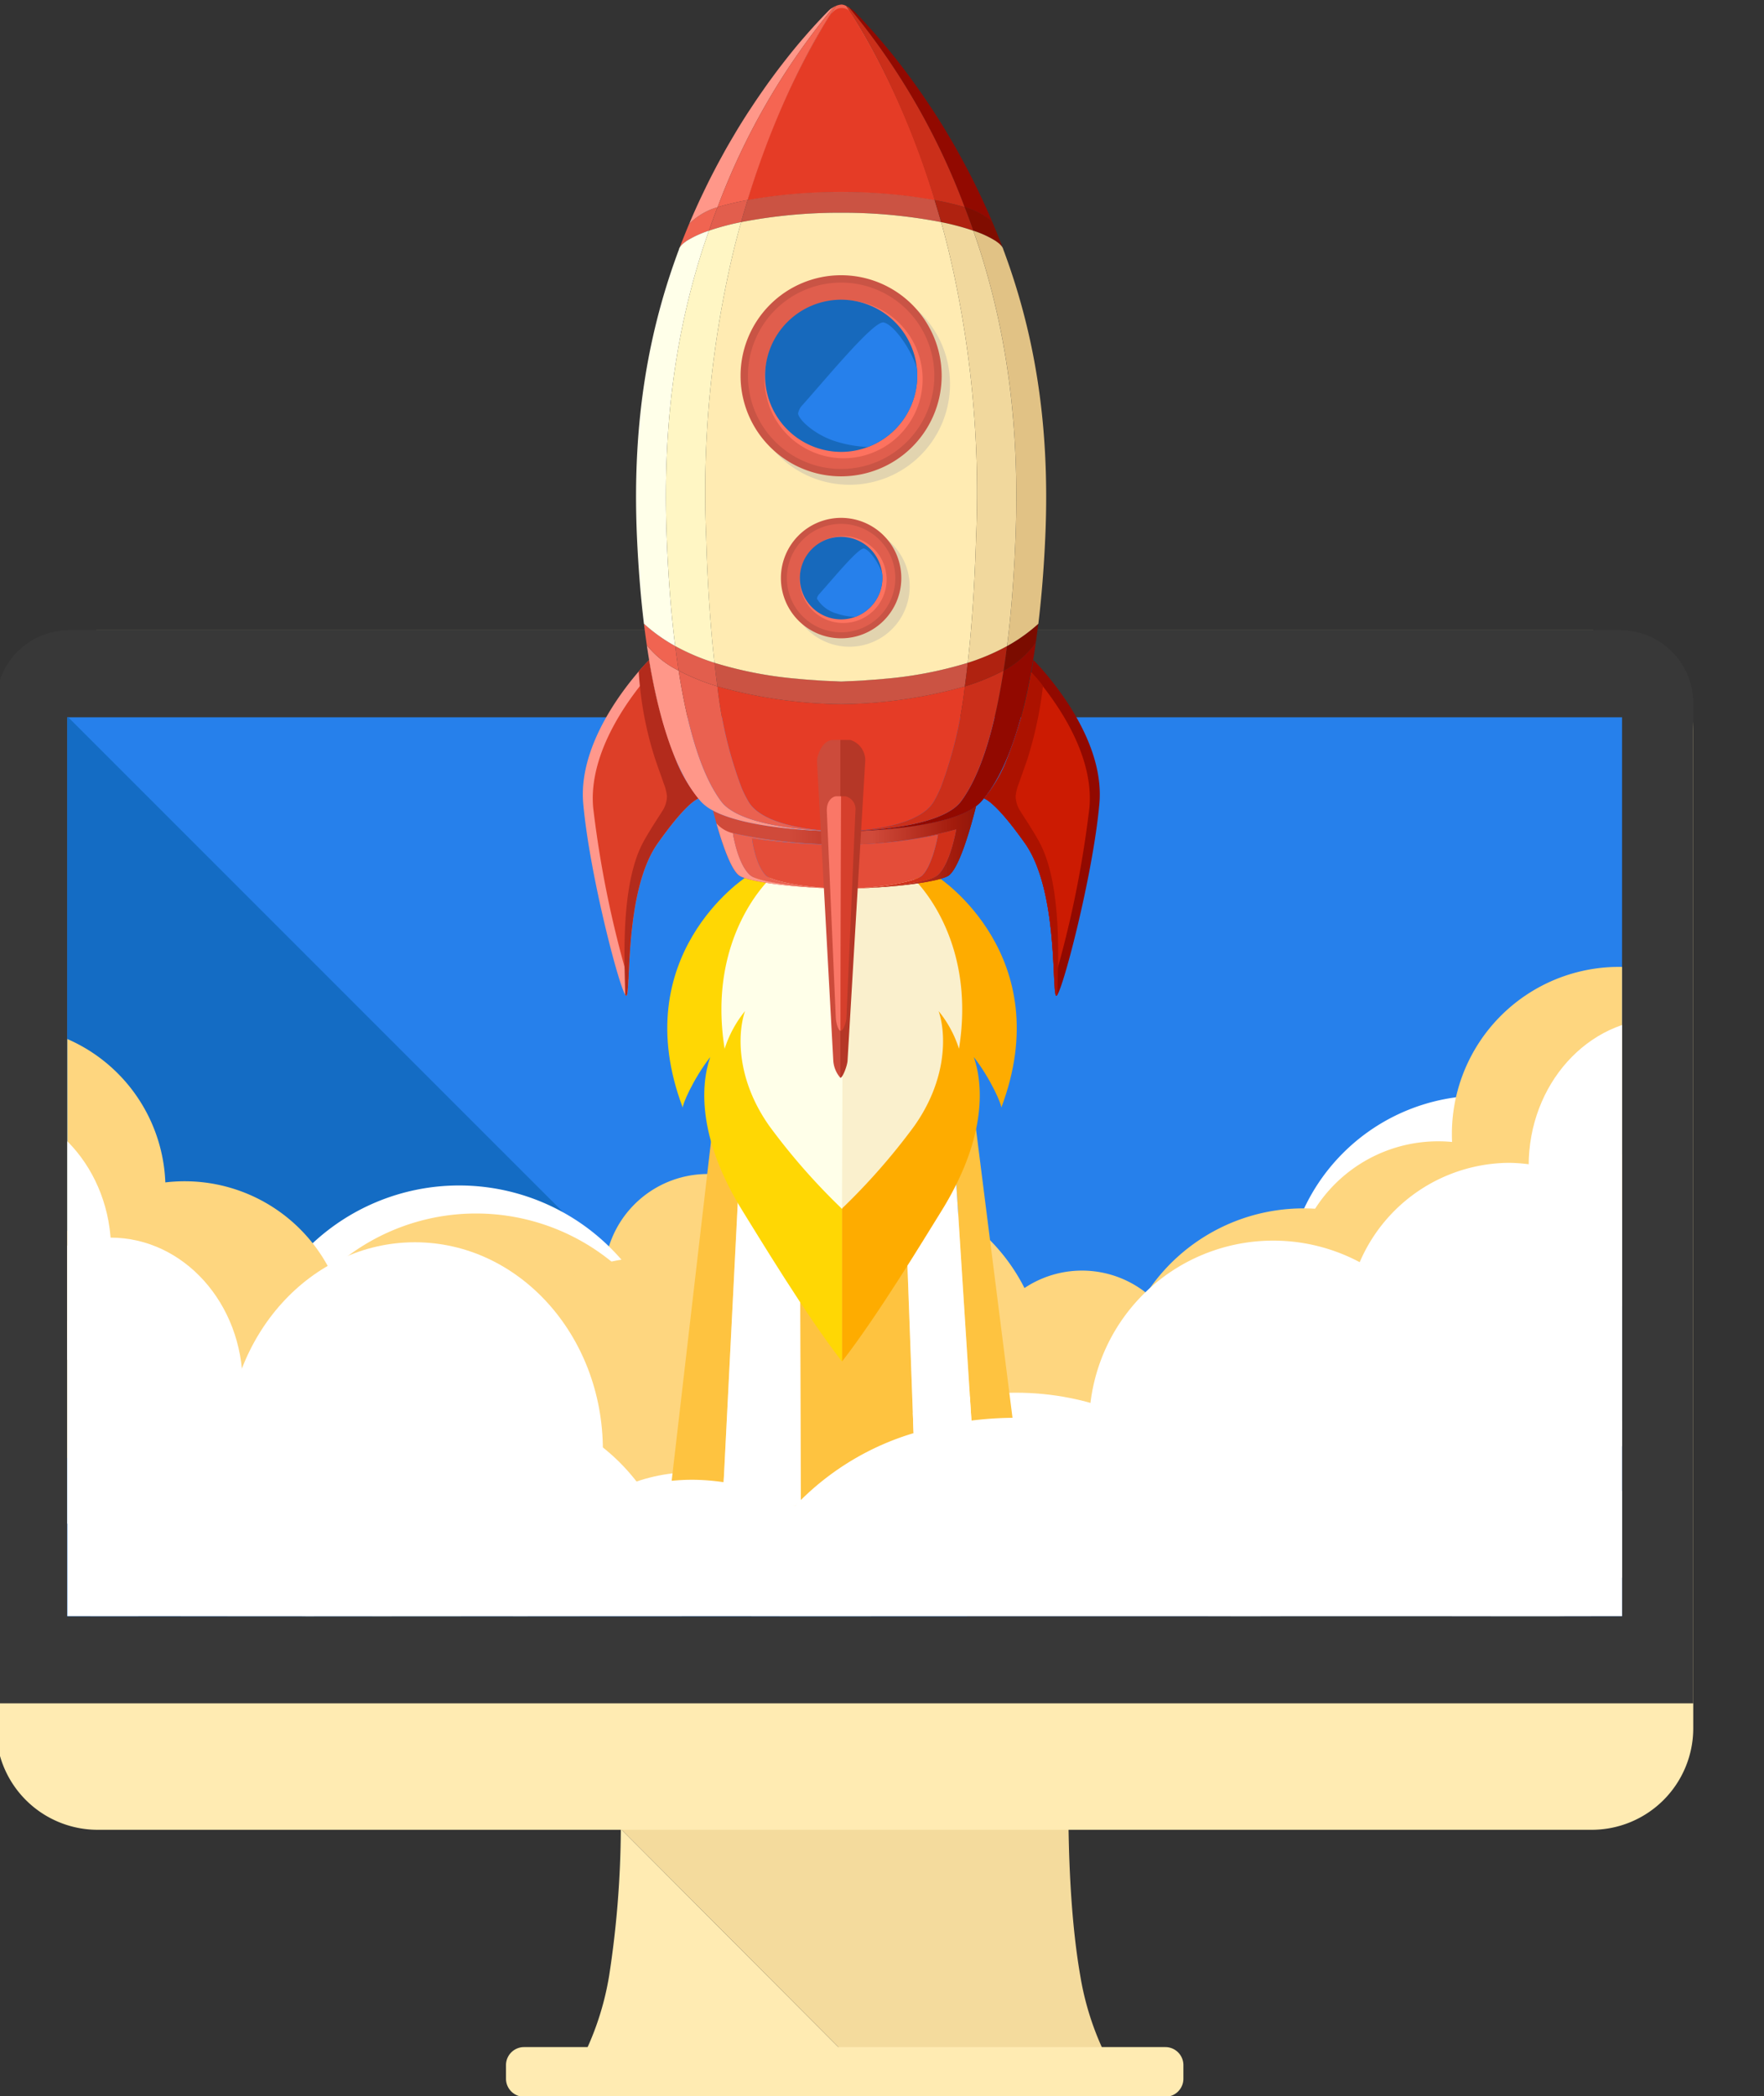 <svg xmlns="http://www.w3.org/2000/svg" xmlns:xlink="http://www.w3.org/1999/xlink" width="218" height="259" viewBox="0 0 218 259">
  <rect x="0" y="0" width="218" height="259" fill="#333333" stroke="none"/>
  <defs>
    <clipPath id="clip-path">
      <rect id="Rectangle_1320" data-name="Rectangle 1320" width="218" height="259" transform="translate(0 0)" fill="#fff" stroke="#707070" stroke-width="1"/>
    </clipPath>
    <clipPath id="clip-path-2">
      <rect id="Rectangle_1319" data-name="Rectangle 1319" width="192.135" height="226.808" fill="none"/>
    </clipPath>
    <linearGradient id="linear-gradient" y1="0.5" x2="1" y2="0.5" gradientUnits="objectBoundingBox">
      <stop offset="0" stop-color="#d04a3a"/>
      <stop offset="0.285" stop-color="#d04a3a"/>
      <stop offset="0.848" stop-color="#a21b0c"/>
      <stop offset="0.994" stop-color="#92170a"/>
    </linearGradient>
  </defs>
  <g id="Mask_Group_6" data-name="Mask Group 6" transform="translate(0 0)" clip-path="url(#clip-path)">
    <g id="Group_3183" data-name="Group 3183" transform="translate(-0.477 -27.116)">
      <g id="Group_3167" data-name="Group 3167" transform="translate(0 104.982)">
        <g id="Group_3166" data-name="Group 3166" transform="translate(71.575 138.553)">
          <path id="Path_5035" data-name="Path 5035" d="M1272.344,110.2h26.82a35.475,35.475,0,0,1-4.195-11.9c-2.052-11.871-1.33-27.617-1.33-27.617h-.209l-6.932,8.05-2.239-6.08-45.944-1.97h-.209s.184,4.038.1,9.564l29.865,29.95Z" transform="translate(-1232.581 -70.691)" fill="#f4db9d"/>
          <path id="Path_5036" data-name="Path 5036" d="M1236.028,84.026a122.673,122.673,0,0,1-1.431,18.054,35.457,35.457,0,0,1-4.194,11.9h35.491Z" transform="translate(-1230.402 -74.462)" fill="#ffebb2"/>
        </g>
        <path id="Rectangle_1315" data-name="Rectangle 1315" d="M2.23,0H81.486a2.229,2.229,0,0,1,2.229,2.229V3.906a2.23,2.23,0,0,1-2.23,2.23H2.23A2.23,2.23,0,0,1,0,3.906V2.23A2.23,2.23,0,0,1,2.23,0Z" transform="translate(63.009 175.075)" fill="#ffebb2"/>
        <path id="Rectangle_1316" data-name="Rectangle 1316" d="M12.551,0H197.184a12.549,12.549,0,0,1,12.549,12.549V135.677a12.549,12.549,0,0,1-12.549,12.549H12.547A12.547,12.547,0,0,1,0,135.679V12.551A12.551,12.551,0,0,1,12.551,0Z" transform="translate(0 0)" fill="#ffebb2"/>
        <path id="Path_5037" data-name="Path 5037" d="M1340.335,1.1v9H1130.6V-113.5a9.028,9.028,0,0,1,9-9h191.735a9.028,9.028,0,0,1,9,9Z" transform="translate(-1130.602 122.499)" fill="#383838"/>
        <rect id="Rectangle_1317" data-name="Rectangle 1317" width="192.135" height="111.076" transform="translate(8.8 10.765)" fill="#2680eb"/>
        <path id="Path_5038" data-name="Path 5038" d="M1142.872-107.489V3.587h111.2L1142.986-107.489Z" transform="translate(-1134.072 118.254)" fill="#146cc4"/>
      </g>
      <g id="Group_3182" data-name="Group 3182" transform="translate(8.8 0)">
        <g id="Group_3173" data-name="Group 3173" transform="translate(0)">
          <g id="Group_3172" data-name="Group 3172" clip-path="url(#clip-path-2)">
            <g id="Group_3171" data-name="Group 3171" transform="translate(-29.291 139.993)">
              <g id="Group_3170" data-name="Group 3170">
                <g id="Group_3168" data-name="Group 3168" transform="translate(0 1.28)">
                  <path id="Path_5039" data-name="Path 5039" d="M1146.905,16.909c0,12.067-10.048,21.846-22.438,21.846s-22.437-9.78-22.437-21.846,10.046-21.846,22.437-21.846S1146.905,4.843,1146.905,16.909Z" transform="translate(-1102.03 52.959)" fill="#fff"/>
                  <path id="Path_5040" data-name="Path 5040" d="M1401.279-18.064A24.249,24.249,0,0,1,1377.03,6.189a24.253,24.253,0,0,1-24.251-24.253,24.255,24.255,0,0,1,24.251-24.249A24.251,24.251,0,0,1,1401.279-18.064Z" transform="translate(-1172.946 63.53)" fill="#fff"/>
                  <path id="Path_5041" data-name="Path 5041" d="M1369.95.332a23.213,23.213,0,1,1-23.211-23.214A23.215,23.215,0,0,1,1369.95.332Z" transform="translate(-1164.672 58.034)" fill="#fed67f"/>
                  <path id="Path_5042" data-name="Path 5042" d="M1384.2,27.916A23.213,23.213,0,1,1,1360.986,4.7,23.212,23.212,0,0,1,1384.2,27.916Z" transform="translate(-1168.703 50.233)" fill="#fed67f"/>
                  <path id="Path_5043" data-name="Path 5043" d="M1390.02-16.392a18.049,18.049,0,0,1-18.047,18.046,18.049,18.049,0,0,1-18.048-18.046,18.048,18.048,0,0,1,18.048-18.048A18.048,18.048,0,0,1,1390.02-16.392Z" transform="translate(-1173.27 61.303)" fill="#fed67f"/>
                  <path id="Path_5044" data-name="Path 5044" d="M1385.12,26.445a22.153,22.153,0,1,1-22.152-22.153A22.154,22.154,0,0,1,1385.12,26.445Z" transform="translate(-1169.562 50.349)" fill="#fff"/>
                  <path id="Path_5045" data-name="Path 5045" d="M1422.734-43.847a20.642,20.642,0,0,1-20.639,20.642,20.644,20.644,0,0,1-20.642-20.642,20.641,20.641,0,0,1,20.642-20.641A20.639,20.639,0,0,1,1422.734-43.847Z" transform="translate(-1181.056 69.801)" fill="#fed67f"/>
                  <path id="Path_5046" data-name="Path 5046" d="M1203.093,18.638A20.64,20.64,0,1,1,1182.453-2,20.642,20.642,0,0,1,1203.093,18.638Z" transform="translate(-1118.938 52.129)" fill="#fed67f"/>
                  <rect id="Rectangle_1318" data-name="Rectangle 1318" width="16.518" height="50.589" transform="translate(112.147)" fill="#fff"/>
                  <path id="Path_5047" data-name="Path 5047" d="M1292.767-3.6a23.558,23.558,0,0,1-23.558,23.557A23.559,23.559,0,0,1,1245.65-3.6a23.559,23.559,0,0,1,23.559-23.561A23.558,23.558,0,0,1,1292.767-3.6Z" transform="translate(-1142.648 59.244)" fill="#fed67f"/>
                  <path id="Path_5048" data-name="Path 5048" d="M1260.966-16.007a12.8,12.8,0,0,1-12.8,12.8,12.8,12.8,0,0,1-12.8-12.8,12.8,12.8,0,0,1,12.8-12.8A12.806,12.806,0,0,1,1260.966-16.007Z" transform="translate(-1139.738 59.711)" fill="#fed67f"/>
                  <path id="Path_5049" data-name="Path 5049" d="M1325.464.642a12.8,12.8,0,1,1-12.8-12.806A12.806,12.806,0,0,1,1325.464.642Z" transform="translate(-1157.978 55.003)" fill="#fed67f"/>
                  <path id="Path_5050" data-name="Path 5050" d="M1364.446,5.418A22.747,22.747,0,1,1,1341.7-17.329,22.747,22.747,0,0,1,1364.446,5.418Z" transform="translate(-1163.379 56.464)" fill="#fff"/>
                  <path id="Path_5051" data-name="Path 5051" d="M1400.655,31.242a11.88,11.88,0,1,1-11.877-11.88A11.879,11.879,0,0,1,1400.655,31.242Z" transform="translate(-1179.767 46.087)" fill="#fff"/>
                  <path id="Path_5052" data-name="Path 5052" d="M1408.325,22.566a11.88,11.88,0,1,1-11.877-11.88A11.879,11.879,0,0,1,1408.325,22.566Z" transform="translate(-1181.936 48.541)" fill="#fff"/>
                  <path id="Path_5053" data-name="Path 5053" d="M1410.441,35.873a11.88,11.88,0,1,1-11.877-11.88A11.879,11.879,0,0,1,1410.441,35.873Z" transform="translate(-1182.534 44.777)" fill="#fff"/>
                  <path id="Path_5054" data-name="Path 5054" d="M1226.448-.307a26.526,26.526,0,0,1-26.526,26.524A26.524,26.524,0,0,1,1173.4-.307a26.523,26.523,0,0,1,26.523-26.523A26.524,26.524,0,0,1,1226.448-.307Z" transform="translate(-1122.214 59.151)" fill="#fff"/>
                  <path id="Path_5055" data-name="Path 5055" d="M1229.367,4.531A26.524,26.524,0,1,1,1202.841-22,26.526,26.526,0,0,1,1229.367,4.531Z" transform="translate(-1123.04 57.784)" fill="#fed67f"/>
                  <path id="Path_5056" data-name="Path 5056" d="M1175.3-7.395a20.163,20.163,0,0,1-20.161,20.164,20.163,20.163,0,0,1-20.162-20.164,20.161,20.161,0,0,1,20.162-20.16A20.161,20.161,0,0,1,1175.3-7.395Z" transform="translate(-1111.347 59.356)" fill="#fed67f"/>
                  <path id="Path_5057" data-name="Path 5057" d="M1143.876-34.229a20.164,20.164,0,0,1-20.163,20.161,20.162,20.162,0,0,1-20.161-20.161,20.16,20.16,0,0,1,20.161-20.161A20.162,20.162,0,0,1,1143.876-34.229Z" transform="translate(-1102.461 66.945)" fill="#fed67f"/>
                  <path id="Path_5058" data-name="Path 5058" d="M1254.886,5.786a20.162,20.162,0,1,1-20.163-20.161A20.162,20.162,0,0,1,1254.886,5.786Z" transform="translate(-1133.856 55.629)" fill="#fed67f"/>
                  <path id="Path_5059" data-name="Path 5059" d="M1326.318,40.859c0,17.663-14.773,31.986-32.992,31.986s-33-14.323-33-31.986,14.772-31.985,33-31.985S1326.318,23.193,1326.318,40.859Z" transform="translate(-1146.8 49.053)" fill="#fff"/>
                  <path id="Path_5060" data-name="Path 5060" d="M1264.615,48.247c0,14.174-10.4,25.666-23.234,25.666s-23.233-11.491-23.233-25.666,10.4-25.664,23.233-25.664S1264.615,34.074,1264.615,48.247Z" transform="translate(-1134.87 45.176)" fill="#fff"/>
                  <path id="Path_5061" data-name="Path 5061" d="M1230.413,37.327c0,14.176-10.4,25.669-23.232,25.669s-23.234-11.493-23.234-25.669,10.4-25.665,23.234-25.665S1230.413,23.153,1230.413,37.327Z" transform="translate(-1125.198 48.265)" fill="#fff"/>
                  <path id="Path_5062" data-name="Path 5062" d="M1216.828,8.626c0,14.173-10.4,25.663-23.234,25.663s-23.232-11.49-23.232-25.663,10.4-25.67,23.232-25.67S1216.828-5.551,1216.828,8.626Z" transform="translate(-1121.355 56.383)" fill="#fff"/>
                  <path id="Path_5063" data-name="Path 5063" d="M1190.683,26.3a16.666,16.666,0,1,1-16.666-16.664A16.667,16.667,0,0,1,1190.683,26.3Z" transform="translate(-1117.675 48.838)" fill="#fff"/>
                  <path id="Path_5064" data-name="Path 5064" d="M1160.209.328c0,10.036-7.312,18.171-16.33,18.171s-16.325-8.134-16.325-18.171,7.31-18.173,16.325-18.173S1160.209-9.71,1160.209.328Z" transform="translate(-1109.249 56.61)" fill="#fff"/>
                  <path id="Path_5065" data-name="Path 5065" d="M1137.537-22.769c0,10.038-7.311,18.173-16.327,18.173s-16.326-8.135-16.326-18.173,7.309-18.173,16.326-18.173S1137.537-32.8,1137.537-22.769Z" transform="translate(-1102.837 63.142)" fill="#fff"/>
                  <path id="Path_5066" data-name="Path 5066" d="M1427.335-37.406c0,10.038-7.308,18.173-16.327,18.173s-16.325-8.136-16.325-18.173,7.308-18.173,16.325-18.173S1427.335-47.441,1427.335-37.406Z" transform="translate(-1184.798 67.282)" fill="#fff"/>
                  <path id="Path_5067" data-name="Path 5067" d="M1175.979,26.76c0,10.033-7.311,18.169-16.327,18.169s-16.327-8.136-16.327-18.169,7.311-18.175,16.327-18.175S1175.979,16.722,1175.979,26.76Z" transform="translate(-1113.709 49.135)" fill="#fff"/>
                  <path id="Path_5068" data-name="Path 5068" d="M1325.649,46.827c0,9.019-13.771,16.327-30.756,16.327s-30.755-7.309-30.755-16.327S1277.908,30.5,1294.892,30.5,1325.649,37.814,1325.649,46.827Z" transform="translate(-1147.877 42.937)" fill="#fff"/>
                  <path id="Path_5069" data-name="Path 5069" d="M1403.36-10.321a20.219,20.219,0,0,1-20.03,20.409,20.222,20.222,0,0,1-20.03-20.409,20.224,20.224,0,0,1,20.03-20.409A20.221,20.221,0,0,1,1403.36-10.321Z" transform="translate(-1175.922 60.254)" fill="#fff"/>
                </g>
                <g id="Group_3169" data-name="Group 3169" transform="translate(103.974)">
                  <path id="Path_5070" data-name="Path 5070" d="M1253.429-3.416l3.555-70.265h-1.853l-8.124,70.089c.834-.077,1.678-.125,2.537-.125A27.2,27.2,0,0,1,1253.429-3.416Z" transform="translate(-1247.006 73.681)" fill="#fec340"/>
                  <path id="Path_5071" data-name="Path 5071" d="M1302.153-11.373l-5.7-45.079-2.126-17.229h-1.267l4.017,62.654c.067-.014.17-.027.255-.035h0A44.432,44.432,0,0,1,1302.153-11.373Z" transform="translate(-1260.031 73.681)" fill="#fec340"/>
                  <path id="Path_5072" data-name="Path 5072" d="M1283.106-9.476l-2.343-64.205h-11.811l.223,72.471A33.345,33.345,0,0,1,1283.106-9.476Z" transform="translate(-1253.212 73.681)" fill="#fec340"/>
                  <path id="Path_5073" data-name="Path 5073" d="M1264.785-.448c.231-.259.473-.51.716-.762l-.223-72.471h-5.762l-3.555,70.265A25.391,25.391,0,0,1,1264.785-.448Z" transform="translate(-1249.539 73.681)" fill="#fff"/>
                  <path id="Path_5074" data-name="Path 5074" d="M1294.917-11.027,1290.9-73.681h-5.479l2.343,64.205A41.185,41.185,0,0,1,1294.917-11.027Z" transform="translate(-1257.87 73.681)" fill="#fff"/>
                </g>
              </g>
            </g>
          </g>
        </g>
        <g id="Group_3181" data-name="Group 3181" transform="translate(63.703 27.676)">
          <path id="Path_5075" data-name="Path 5075" d="M1288.291-79.892s14.833,9.691,7.746,28.456c.1-.285-1.228-3.463-3.386-6.265,1.28,3.738,1.43,10.34-4.111,19.192-1.756,2.807-7.694,12.673-12.181,18.429V-79.892Z" transform="translate(-1244.327 187.754)" fill="#feac00"/>
          <path id="Path_5076" data-name="Path 5076" d="M1255.916-79.892s-14.835,9.691-7.748,28.456c-.1-.285,1.227-3.463,3.386-6.265-1.278,3.738-1.428,10.34,4.11,19.192,1.756,2.807,7.692,12.673,12.18,18.429V-79.892Z" transform="translate(-1235.812 187.754)" fill="#ffd704"/>
          <path id="Path_5077" data-name="Path 5077" d="M1284.981-79.892s8.013,7.168,5.763,21.168a14.077,14.077,0,0,0-2.518-4.659c.951,2.78,1.085,8.474-3.061,14.277a79.284,79.284,0,0,1-8.924,10.161l-.135-40.948Z" transform="translate(-1244.256 187.754)" fill="#faf0cd"/>
          <path id="Path_5078" data-name="Path 5078" d="M1239.9-117.362c-1.043,1.064-8.9,9.348-8.151,17.739.8,8.985,4.691,23.7,5.311,23.755s-.348-12.876,3.889-18.853c3.015-4.257,4.46-5.292,5.037-5.534a17.322,17.322,0,0,1-2.854-4.906A56.843,56.843,0,0,1,1239.9-117.362Z" transform="translate(-1231.696 198.352)" fill="#ff988c"/>
          <path id="Path_5079" data-name="Path 5079" d="M1246.467-99.651a17.327,17.327,0,0,1-2.853-4.906,51.593,51.593,0,0,1-2.966-10.669c-2.372,2.674-7.814,9.64-7.188,16.7a129.792,129.792,0,0,0,4.346,21.332c.189-3.82.4-12.374,3.623-16.919C1244.445-98.374,1245.89-99.409,1246.467-99.651Z" transform="translate(-1232.181 197.747)" fill="#dd3f28"/>
          <path id="Path_5080" data-name="Path 5080" d="M1245.156-105.162a56.861,56.861,0,0,1-3.232-12.2,15.893,15.893,0,0,0-1.29,1.418,43.255,43.255,0,0,0,2.035,10.832c.462,1.348.737,2.078,1.051,3a5.981,5.981,0,0,1,.4,1.568,3.421,3.421,0,0,1-.389,1.534c-.216.435-1.75,2.65-2.6,4.267-2.9,5.489-2.193,15.708-2.168,18.734.05.082.1.136.126.138.621.048-.348-12.876,3.889-18.853,3.015-4.257,4.46-5.292,5.037-5.534A17.318,17.318,0,0,1,1245.156-105.162Z" transform="translate(-1233.723 198.352)" fill="#b32b1c"/>
          <path id="Path_5081" data-name="Path 5081" d="M1306.943-117.362c1.043,1.064,8.9,9.348,8.154,17.739-.8,8.985-4.69,23.7-5.313,23.755s.349-12.876-3.887-18.853c-3.014-4.257-4.459-5.292-5.038-5.534a17.327,17.327,0,0,0,2.852-4.906A56.673,56.673,0,0,0,1306.943-117.362Z" transform="translate(-1251.257 198.352)" fill="#920900"/>
          <path id="Path_5082" data-name="Path 5082" d="M1300.86-99.651a17.327,17.327,0,0,0,2.852-4.906,51.333,51.333,0,0,0,2.964-10.669c2.375,2.674,7.817,9.64,7.188,16.7a129.552,129.552,0,0,1-4.346,21.332c-.187-3.82-.4-12.374-3.62-16.919C1302.883-98.374,1301.438-99.409,1300.86-99.651Z" transform="translate(-1251.257 197.747)" fill="#cc1b02"/>
          <path id="Path_5083" data-name="Path 5083" d="M1303.712-104.557a51.1,51.1,0,0,0,2.891-10.238l.073-.431a12.2,12.2,0,0,1,1.452,1.685,49.029,49.029,0,0,1-1.927,9.032c-.465,1.348-.741,2.078-1.054,3a5.921,5.921,0,0,0-.4,1.568,3.45,3.45,0,0,0,.389,1.534c.217.435,1.749,2.65,2.6,4.267,2.9,5.489,2.194,15.708,2.167,18.734-.047.082-.091.136-.125.138-.62.048.349-12.876-3.887-18.853-3.014-4.257-4.459-5.292-5.038-5.534A17.327,17.327,0,0,0,1303.712-104.557Z" transform="translate(-1251.257 197.747)" fill="#ac1200"/>
          <g id="Group_3174" data-name="Group 3174" transform="translate(6.58 23.156)">
            <path id="Path_5084" data-name="Path 5084" d="M1261.742-79.892s-8.012,7.168-5.764,21.168a14.175,14.175,0,0,1,2.52-4.659c-.951,2.78-1.086,8.474,3.058,14.277a79.111,79.111,0,0,0,8.926,10.161l.135-40.948Z" transform="translate(-1245.031 164.598)" fill="#ffffe9"/>
            <path id="Path_5085" data-name="Path 5085" d="M1269.985-89.046h-.051c-.668,0-11.173-.083-15.808-2.585.684,2.646,1.981,7.069,3.214,8.01,1.013.767,6.861,1.584,12.975,1.639-5.45-.055-10.661-.872-11.563-1.639-1.591-1.358-2.164-5.212-2.164-5.212a62.425,62.425,0,0,0,13.28,1.394,52.717,52.717,0,0,0,14.32-1.869s-.724,4.328-2.314,5.687c-.9.765-6.067,1.576-11.489,1.639h-.026c6.1-.062,11.915-.874,12.926-1.639,1.319-1,2.713-6,3.35-8.537-4.045,3.018-15.937,3.11-16.646,3.112Z" transform="translate(-1244.62 168.067)" fill="url(#linear-gradient)"/>
            <path id="Path_5086" data-name="Path 5086" d="M1258.92-82.79c-1.218-1.036-1.837-3.526-2.063-4.644-.067-.156-.045-.407-.1-.568a3.891,3.891,0,0,1-2.035-1.216c.725,2.552,1.78,5.659,2.787,6.428.913.694,5.76,1.422,11.185,1.6V-81.2C1263.937-81.386,1259.722-82.108,1258.92-82.79Z" transform="translate(-1244.788 167.235)" fill="#ff9789"/>
            <path id="Path_5087" data-name="Path 5087" d="M1275.719-89.046h-.056c-.125,0-.587,0-1.281-.024a5.478,5.478,0,0,1,.4,1.637c.271,0,.545,0,.818-.006a52.715,52.715,0,0,0,14.32-1.869s-.724,4.328-2.314,5.687c-.89.756-5.963,1.556-11.321,1.635,6.024-.075,11.729-.879,12.732-1.635,1.319-1,2.713-6,3.35-8.537C1288.32-89.14,1276.427-89.048,1275.719-89.046Z" transform="translate(-1250.348 168.067)" fill="url(#linear-gradient)"/>
            <path id="Path_5088" data-name="Path 5088" d="M1276.043-86.315h-.082v0c.056,0,.114,0,.17,0a56.048,56.048,0,0,0,11.972-1.211s-.6,3.67-1.933,5.028c-.754.765-5.076,1.576-9.61,1.639,5.423-.063,10.59-.874,11.489-1.639,1.589-1.358,2.314-5.687,2.314-5.687A52.713,52.713,0,0,1,1276.043-86.315Z" transform="translate(-1250.795 166.943)" fill="#d03019"/>
            <path id="Path_5089" data-name="Path 5089" d="M1257.559-87.522s.573,3.853,2.164,5.212c.873.745,5.781,1.528,11.034,1.629h0c-4.354-.113-8.406-.894-9.13-1.629-1.328-1.358-1.711-4.574-1.711-4.574a68.364,68.364,0,0,0,10.841.76v0A62.474,62.474,0,0,1,1257.559-87.522Z" transform="translate(-1245.59 166.756)" fill="#ea6150"/>
            <path id="Path_5090" data-name="Path 5090" d="M1283.828-87.266a56.048,56.048,0,0,1-11.972,1.211,68.069,68.069,0,0,1-11.011-.757s.383,3.216,1.711,4.574c.756.767,5.112,1.584,9.663,1.639h.066c4.533-.063,8.856-.874,9.61-1.639C1283.225-83.6,1283.828-87.266,1283.828-87.266Z" transform="translate(-1246.52 166.683)" fill="#e44d39"/>
            <path id="Path_5091" data-name="Path 5091" d="M1270.178-110.617a58.348,58.348,0,0,1-15.288-2.2,51.032,51.032,0,0,0,2.988,12.54,14.561,14.561,0,0,0,.842,1.688c2.115,3.593,10.941,3.695,11.438,3.7h.04c.5,0,9.324-.1,11.435-3.7a15.587,15.587,0,0,0,.894-1.809,51.722,51.722,0,0,0,2.941-12.419A58.389,58.389,0,0,1,1270.178-110.617Z" transform="translate(-1244.836 173.908)" fill="#e53c26"/>
            <path id="Path_5092" data-name="Path 5092" d="M1271.3-195.431c-.16,0-.3-.007-.461-.007.158,0,.3,0,.461.006h.056c.155,0,.3-.006.455-.006-.156,0-.3.006-.455.007h.068a63.754,63.754,0,0,1,12.267,1.161c-.264-.934-.534-1.835-.807-2.725A65.811,65.811,0,0,0,1271.332-198a65.745,65.745,0,0,0-11.559,1.006c-.273.891-.544,1.791-.8,2.725a63.705,63.705,0,0,1,12.267-1.161Z" transform="translate(-1245.989 198.001)" fill="#cb5343"/>
            <path id="Path_5093" data-name="Path 5093" d="M1275.039-114.868c-.593.051-1.214.1-1.837.136-.191.014-.371.031-.568.044-.574.036-1.187.058-1.792.082-.263.012-.511.027-.779.036v0h-.056v0c-.272-.009-.517-.024-.782-.036-.6-.024-1.213-.047-1.791-.082-.2-.013-.377-.03-.57-.044-.622-.041-1.243-.085-1.833-.136-.081-.008-.156-.018-.237-.027a48.911,48.911,0,0,1-10.411-1.988c.114,1.007.232,1.98.364,2.919a58.347,58.347,0,0,0,15.288,2.2,58.392,58.392,0,0,0,15.289-2.2q.191-1.408.361-2.919a48.988,48.988,0,0,1-10.41,1.988C1275.194-114.886,1275.12-114.876,1275.039-114.868Z" transform="translate(-1244.692 175.06)" fill="#cb5343"/>
            <path id="Path_5094" data-name="Path 5094" d="M1282.846-189.889q-.426-1.729-.884-3.368a63.924,63.924,0,0,0-12.267-1.161h-.191a63.879,63.879,0,0,0-12.268,1.161c-.306,1.094-.605,2.215-.888,3.368a128.7,128.7,0,0,0-3.432,35.5c.111,3.848.3,7.44.569,10.755.135,1.688.288,3.292.462,4.826a48.911,48.911,0,0,0,10.411,1.988c.08.009.156.019.237.027.59.051,1.211.1,1.833.136.193.014.373.031.57.044.577.036,1.186.058,1.791.082.273.012.531.029.81.037.279-.008.532-.024.807-.037.605-.024,1.218-.047,1.792-.082.2-.013.377-.03.568-.044.623-.041,1.245-.085,1.838-.136.08-.008.155-.018.235-.027a48.985,48.985,0,0,0,10.41-1.988c.171-1.534.329-3.138.461-4.826.265-3.315.458-6.907.569-10.755A128.718,128.718,0,0,0,1282.846-189.889Z" transform="translate(-1244.257 196.988)" fill="#ffebb2"/>
            <path id="Path_5095" data-name="Path 5095" d="M1297.49-195.386q.549,1.422,1.068,2.913a12.5,12.5,0,0,1,2.805,1.293c.033.023.052.044.083.065a4.15,4.15,0,0,1,.375.293.444.444,0,0,0,.036.041,1.919,1.919,0,0,1,.265.3,1.007,1.007,0,0,1,.144.318q-.665-1.773-1.38-3.453a9.767,9.767,0,0,0-3.24-1.728Z" transform="translate(-1256.884 197.261)" fill="#800d00"/>
            <path id="Path_5096" data-name="Path 5096" d="M1300.28-121.323a11.643,11.643,0,0,1-3.851,3.437c-.043.024-.092.047-.137.07-1.031,6.659-2.54,11.772-4.48,14.987a13.651,13.651,0,0,1-.792,1.19c-2.733,3.593-14.136,3.695-14.78,3.7h0c.709,0,12.6-.094,16.646-3.112a4.282,4.282,0,0,0,.653-.585c3.382-3.8,5.775-11.469,7.042-21.973C1300.488-122.832,1300.387-122.072,1300.28-121.323Z" transform="translate(-1250.874 176.963)" fill="#920900"/>
            <path id="Path_5097" data-name="Path 5097" d="M1304.2-117.816c.045-.024.094-.047.137-.07a11.646,11.646,0,0,0,3.851-3.437c.107-.749.208-1.508.3-2.289a20.431,20.431,0,0,1-3.869,2.76C1304.493-119.81,1304.354-118.794,1304.2-117.816Z" transform="translate(-1258.781 176.963)" fill="#7b0c00"/>
            <path id="Path_5098" data-name="Path 5098" d="M1302.687-189.013a1.01,1.01,0,0,0-.144-.318,1.92,1.92,0,0,0-.265-.3c-.016-.014-.021-.027-.036-.041a4.1,4.1,0,0,0-.375-.293c-.031-.022-.05-.042-.083-.065a12.474,12.474,0,0,0-2.8-1.292c.267.763.536,1.519.785,2.31,3.127,9.777,4.987,21.011,4.437,35.5-.145,3.848-.393,7.44-.734,10.755-.1.945-.207,1.86-.32,2.76a20.494,20.494,0,0,0,3.869-2.76c.4-3.315.69-6.906.858-10.755C1308.516-168,1306.338-179.236,1302.687-189.013Z" transform="translate(-1257.305 196.112)" fill="#e1c285"/>
            <path id="Path_5099" data-name="Path 5099" d="M1252.758-195.3a8.224,8.224,0,0,0-3.232,1.977c-.43,1.032-.857,2.081-1.26,3.165a.855.855,0,0,1,.143-.318,1.708,1.708,0,0,1,.265-.3c.012-.014.02-.027.034-.041a4.364,4.364,0,0,1,.375-.293c.03-.022.05-.042.082-.065a12.466,12.466,0,0,1,2.806-1.293q.517-1.492,1.064-2.91C1252.946-195.355,1252.847-195.331,1252.758-195.3Z" transform="translate(-1242.962 197.26)" fill="#f06451"/>
            <path id="Path_5100" data-name="Path 5100" d="M1251.934-100.59c-.247-.324-.484-.683-.718-1.064-1.975-3.205-3.511-8.368-4.56-15.113-.047-.026-.1-.051-.146-.076a11.684,11.684,0,0,1-3.785-3.06c1.338,9.138,3.6,15.843,6.686,19.314a5.349,5.349,0,0,0,1.49,1.112c4.635,2.5,15.14,2.583,15.808,2.585h0C1266.069-96.9,1254.664-97,1251.934-100.59Z" transform="translate(-1241.395 175.914)" fill="#ff9789"/>
            <path id="Path_5101" data-name="Path 5101" d="M1246.37-117.892c.05.025.1.05.146.076-.15-.978-.289-1.993-.419-3.036a20.255,20.255,0,0,1-3.869-2.76c.11.909.232,1.786.356,2.651v.009A11.684,11.684,0,0,0,1246.37-117.892Z" transform="translate(-1241.255 176.963)" fill="#f06451"/>
            <path id="Path_5102" data-name="Path 5102" d="M1246.991-189.965a4.342,4.342,0,0,0-.375.293c-.014.014-.021.027-.034.041a1.708,1.708,0,0,0-.265.3.859.859,0,0,0-.143.318c-3.653,9.777-5.832,21.011-5.193,35.5.172,3.848.462,7.44.863,10.755a20.324,20.324,0,0,0,3.869,2.76c-.115-.9-.223-1.814-.322-2.76-.338-3.315-.59-6.906-.733-10.755-.548-14.485,1.312-25.72,4.432-35.5.255-.791.525-1.547.79-2.31a12.44,12.44,0,0,0-2.806,1.292C1247.041-190.008,1247.021-189.987,1246.991-189.965Z" transform="translate(-1240.871 196.112)" fill="#ffffe9"/>
            <path id="Path_5103" data-name="Path 5103" d="M1258.207-196.6a36.888,36.888,0,0,0-3.711.873q-.545,1.419-1.064,2.91a31.585,31.585,0,0,1,3.971-1.057C1257.663-194.807,1257.935-195.707,1258.207-196.6Z" transform="translate(-1244.423 197.604)" fill="#e25e4d"/>
            <path id="Path_5104" data-name="Path 5104" d="M1256.83-99.354a14.542,14.542,0,0,1-.842-1.688,51.015,51.015,0,0,1-2.988-12.54,27.98,27.98,0,0,1-4.794-1.949c1.048,6.745,2.585,11.908,4.56,15.113.234.381.471.74.718,1.064,2.73,3.593,14.136,3.695,14.779,3.7h0C1267.771-95.659,1258.944-95.76,1256.83-99.354Z" transform="translate(-1242.945 174.677)" fill="#ea6150"/>
            <path id="Path_5105" data-name="Path 5105" d="M1252.471-117.7a26.6,26.6,0,0,1-4.849-2.066c.13,1.043.269,2.058.419,3.036a27.979,27.979,0,0,0,4.794,1.949C1252.7-115.718,1252.585-116.691,1252.471-117.7Z" transform="translate(-1242.78 175.874)" fill="#e25e4d"/>
            <path id="Path_5106" data-name="Path 5106" d="M1255.306-192.8a31.45,31.45,0,0,0-3.971,1.058c-.266.763-.536,1.519-.791,2.31-3.119,9.777-4.979,21.011-4.431,35.5.144,3.848.395,7.44.733,10.755.1.945.207,1.86.322,2.76a26.7,26.7,0,0,0,4.849,2.066c-.174-1.534-.327-3.138-.462-4.826-.265-3.315-.458-6.906-.569-10.755a128.7,128.7,0,0,1,3.432-35.5C1254.7-190.583,1255-191.7,1255.306-192.8Z" transform="translate(-1242.327 196.53)" fill="#fff6c4"/>
            <path id="Path_5107" data-name="Path 5107" d="M1297.1-192.816q-.52-1.492-1.068-2.913a37.544,37.544,0,0,0-3.707-.869c.273.891.543,1.791.807,2.725A31.97,31.97,0,0,1,1297.1-192.816Z" transform="translate(-1255.422 197.604)" fill="#af2210"/>
            <path id="Path_5108" data-name="Path 5108" d="M1291.5-113.582a51.733,51.733,0,0,1-2.941,12.419,15.605,15.605,0,0,1-.894,1.809c-2.111,3.593-10.936,3.695-11.435,3.7h0c.645,0,12.047-.1,14.78-3.7a13.626,13.626,0,0,0,.792-1.191c1.941-3.215,3.45-8.328,4.48-14.987A27.661,27.661,0,0,1,1291.5-113.582Z" transform="translate(-1250.872 174.677)" fill="#cb2f1a"/>
            <path id="Path_5109" data-name="Path 5109" d="M1297.525-114.779a27.667,27.667,0,0,0,4.786-1.949c.155-.978.293-1.993.425-3.036a26.773,26.773,0,0,1-4.85,2.066Q1297.718-116.187,1297.525-114.779Z" transform="translate(-1256.894 175.874)" fill="#af2210"/>
            <path id="Path_5110" data-name="Path 5110" d="M1298.2-189.43c-.25-.791-.518-1.547-.785-2.31a31.7,31.7,0,0,0-3.968-1.058q.457,1.642.883,3.368a128.723,128.723,0,0,1,3.433,35.5c-.111,3.848-.3,7.44-.569,10.755-.132,1.688-.29,3.292-.461,4.826a26.881,26.881,0,0,0,4.85-2.066c.112-.9.221-1.814.32-2.76.341-3.315.589-6.906.734-10.755C1303.186-168.419,1301.326-179.653,1298.2-189.43Z" transform="translate(-1255.74 196.53)" fill="#f1d89d"/>
          </g>
          <g id="Group_3176" data-name="Group 3176" transform="translate(13.144)">
            <path id="Path_5111" data-name="Path 5111" d="M1272.276-230.115a1.492,1.492,0,0,0-.54-.174,2.05,2.05,0,0,0-.712.167c-1.8,2.633-6.924,10.908-10.934,24a65.749,65.749,0,0,1,11.559-1.006,65.814,65.814,0,0,1,11.557,1.006C1279.2-219.2,1274.073-227.474,1272.276-230.115Z" transform="translate(-1252.87 230.289)" fill="#f36653"/>
            <path id="Path_5112" data-name="Path 5112" d="M1272.719-229.281a1.406,1.406,0,0,0-1.754-.179,3.242,3.242,0,0,0-.8.815,95.37,95.37,0,0,0-10.077,22.688,65.748,65.748,0,0,1,11.559-1.006,65.81,65.81,0,0,1,11.557,1.006A93.652,93.652,0,0,0,1272.719-229.281Z" transform="translate(-1252.87 230.118)" fill="#e53c26"/>
            <path id="Path_5113" data-name="Path 5113" d="M1293.985-206.181c-.14-.295-.28-.579-.415-.87-.3-.625-.6-1.244-.912-1.847-.162-.316-.321-.627-.484-.935q-.454-.862-.911-1.69c-.153-.28-.306-.562-.462-.836-.366-.651-.741-1.284-1.112-1.9-.084-.145-.171-.3-.257-.44q-.69-1.129-1.373-2.182c-.133-.206-.265-.4-.4-.6-.326-.495-.653-.982-.974-1.452l-.485-.691c-.3-.423-.592-.836-.885-1.236-.153-.213-.308-.426-.464-.631-.318-.43-.634-.841-.94-1.241-.113-.143-.227-.294-.337-.433-.409-.528-.813-1.031-1.207-1.5-.088-.11-.175-.209-.265-.316-.3-.362-.6-.713-.88-1.044-.127-.149-.252-.289-.376-.433-.237-.27-.468-.529-.69-.775l-.351-.392q-.335-.365-.638-.686l-.268-.284c-.276-.286-.533-.556-.767-.79a5.809,5.809,0,0,0-.561-.384,85.5,85.5,0,0,1,14.286,24.664l.155.042a9.766,9.766,0,0,1,3.24,1.728C1294.84-204.314,1294.416-205.256,1293.985-206.181Z" transform="translate(-1257.814 230.144)" fill="#920900"/>
            <path id="Path_5114" data-name="Path 5114" d="M1267.356-229.5l-.066.063-.151.156c-.2.2-.405.413-.628.648-.092.093-.185.2-.279.295-.206.219-.422.45-.642.692-.113.121-.223.244-.337.371-.243.267-.5.555-.759.852-.1.121-.2.235-.313.36-.372.432-.76.888-1.159,1.376l-.063.077c-.375.458-.763.945-1.158,1.451-.129.164-.262.339-.392.508-.3.385-.6.783-.906,1.2-.156.209-.31.422-.47.638-.3.409-.6.831-.9,1.267-.158.223-.311.444-.468.674-.354.511-.71,1.046-1.066,1.591-.108.163-.213.316-.321.482q-.691,1.068-1.386,2.218c-.113.185-.223.382-.338.572-.35.588-.7,1.186-1.046,1.8-.16.283-.317.575-.475.863q-.461.834-.912,1.7-.245.472-.489.951c-.307.61-.612,1.236-.913,1.868-.139.295-.282.585-.42.884-.432.937-.86,1.891-1.275,2.877a8.224,8.224,0,0,1,3.231-1.977c.089-.028.189-.052.278-.078a85.4,85.4,0,0,1,14.331-24.718A2.65,2.65,0,0,0,1267.356-229.5Z" transform="translate(-1250.023 230.164)" fill="#ff9789"/>
            <path id="Path_5115" data-name="Path 5115" d="M1269.247-229.906a85.407,85.407,0,0,0-14.331,24.718,36.893,36.893,0,0,1,3.711-.873c4.01-13.087,9.139-21.362,10.934-24A3.418,3.418,0,0,0,1269.247-229.906Z" transform="translate(-1251.407 230.223)" fill="#f56552"/>
            <g id="Group_3175" data-name="Group 3175" transform="translate(17.267 0.174)">
              <path id="Path_5116" data-name="Path 5116" d="M1274.1-229.307l.066-.063-.008,0Z" transform="translate(-1274.099 229.855)" fill="#cb2f1a"/>
              <path id="Path_5117" data-name="Path 5117" d="M1277.082-230.046c1.8,2.641,6.919,10.911,10.929,23.988a37.548,37.548,0,0,1,3.707.869,85.5,85.5,0,0,0-14.285-24.664C1277.31-229.928,1277.191-229.993,1277.082-230.046Z" transform="translate(-1274.943 230.046)" fill="#cb2f1a"/>
            </g>
          </g>
          <g id="Group_3177" data-name="Group 3177" transform="translate(19.495 33.447)">
            <path id="Path_5118" data-name="Path 5118" d="M1285.168-169.776a12.424,12.424,0,0,1-12.424,12.426,12.426,12.426,0,0,1-12.424-12.426,12.426,12.426,0,0,1,12.424-12.425A12.423,12.423,0,0,1,1285.168-169.776Z" transform="translate(-1259.286 183.242)" fill="#e2d4af"/>
            <path id="Path_5119" data-name="Path 5119" d="M1283.729-171.227a12.425,12.425,0,0,1-12.423,12.425,12.428,12.428,0,0,1-12.428-12.425,12.427,12.427,0,0,1,12.428-12.426A12.424,12.424,0,0,1,1283.729-171.227Z" transform="translate(-1258.878 183.653)" fill="#c95445"/>
            <path id="Path_5120" data-name="Path 5120" d="M1283.182-170.868a11.516,11.516,0,0,1-11.516,11.515,11.516,11.516,0,0,1-11.516-11.515,11.515,11.515,0,0,1,11.516-11.515A11.514,11.514,0,0,1,1283.182-170.868Z" transform="translate(-1259.238 183.294)" fill="#e05e4d"/>
            <path id="Path_5121" data-name="Path 5121" d="M1272.783-159.821a9.778,9.778,0,0,1-9.767-9.766,9.778,9.778,0,0,1,9.767-9.767,9.778,9.778,0,0,1,9.767,9.767A9.778,9.778,0,0,1,1272.783-159.821Z" transform="translate(-1260.049 182.437)" fill="#fd725f"/>
            <path id="Path_5122" data-name="Path 5122" d="M1272.5-160.632a9.414,9.414,0,0,1-9.4-9.4,9.414,9.414,0,0,1,9.4-9.405,9.415,9.415,0,0,1,9.405,9.405A9.416,9.416,0,0,1,1272.5-160.632Z" transform="translate(-1260.071 182.462)" fill="#1769bc"/>
            <path id="Path_5123" data-name="Path 5123" d="M1283.451-169.933c-.724-2.289-2.76-5.227-4.033-5.573-1.084-.471-6.929,6.654-10.092,10.2a1.929,1.929,0,0,0-.54,1.066c.216.942,2.254,2.629,4.455,3.352a15.241,15.241,0,0,0,4.152.756,9.408,9.408,0,0,0,6.121-8.8A9.65,9.65,0,0,0,1283.451-169.933Z" transform="translate(-1261.68 181.355)" fill="#2680eb"/>
          </g>
          <g id="Group_3178" data-name="Group 3178" transform="translate(24.479 63.427)">
            <path id="Path_5124" data-name="Path 5124" d="M1282.15-132.957a7.441,7.441,0,0,1-7.442,7.442,7.443,7.443,0,0,1-7.443-7.442,7.444,7.444,0,0,1,7.443-7.442A7.442,7.442,0,0,1,1282.15-132.957Z" transform="translate(-1266.235 141.44)" fill="#e2d4af"/>
            <path id="Path_5125" data-name="Path 5125" d="M1280.71-134.408a7.439,7.439,0,0,1-7.438,7.441,7.443,7.443,0,0,1-7.444-7.441,7.444,7.444,0,0,1,7.444-7.442A7.44,7.44,0,0,1,1280.71-134.408Z" transform="translate(-1265.828 141.85)" fill="#c95445"/>
            <path id="Path_5126" data-name="Path 5126" d="M1280.262-134.115a6.7,6.7,0,0,1-6.7,6.7,6.7,6.7,0,0,1-6.7-6.7,6.7,6.7,0,0,1,6.7-6.7A6.7,6.7,0,0,1,1280.262-134.115Z" transform="translate(-1266.122 141.557)" fill="#e05e4d"/>
            <path id="Path_5127" data-name="Path 5127" d="M1274.449-127.966a5.371,5.371,0,0,1-5.369-5.366,5.372,5.372,0,0,1,5.369-5.368,5.372,5.372,0,0,1,5.366,5.368A5.371,5.371,0,0,1,1274.449-127.966Z" transform="translate(-1266.748 140.959)" fill="#fd725f"/>
            <path id="Path_5128" data-name="Path 5128" d="M1274.194-128.383a5.109,5.109,0,0,1-5.1-5.1,5.11,5.11,0,0,1,5.1-5.1,5.112,5.112,0,0,1,5.1,5.1A5.111,5.111,0,0,1,1274.194-128.383Z" transform="translate(-1266.75 140.928)" fill="#1769bc"/>
            <path id="Path_5129" data-name="Path 5129" d="M1280.1-133.5c-.4-1.256-1.514-2.868-2.215-3.058-.595-.259-3.8,3.652-5.54,5.6a1.059,1.059,0,0,0-.3.585,4.144,4.144,0,0,0,2.446,1.84,8.289,8.289,0,0,0,2.275.416,5.165,5.165,0,0,0,3.363-4.83C1280.137-133.14,1280.122-133.323,1280.1-133.5Z" transform="translate(-1267.589 140.358)" fill="#2680eb"/>
          </g>
          <g id="Group_3179" data-name="Group 3179" transform="translate(28.941 90.866)">
            <path id="Path_5130" data-name="Path 5130" d="M1274.022-103.585c-1.346,0-2,2.027-1.972,2.641l2.011,36.966a3.6,3.6,0,0,0,.879,2.141l0-41.753Z" transform="translate(-1272.05 103.591)" fill="#cc4b3b"/>
            <path id="Path_5131" data-name="Path 5131" d="M1277.315-103.585l-1.239-.006,0,40.726v1.027c.29,0,.866-1.527.889-2.141l2.177-36.9A2.616,2.616,0,0,0,1277.315-103.585Z" transform="translate(-1273.188 103.591)" fill="#b53727"/>
          </g>
          <g id="Group_3180" data-name="Group 3180" transform="translate(30.148 97.83)">
            <path id="Path_5132" data-name="Path 5132" d="M1274.9-93.88c-.365,0-1.166.448-1.166,1.726l1.115,25.682c.019.413.256,1.562.6,1.566l.052-28.973Z" transform="translate(-1273.732 93.88)" fill="#fa7767"/>
            <path id="Path_5133" data-name="Path 5133" d="M1276.715-93.88h-.542l-.051,28.161.005.813c.348,0,.7-1.149.711-1.566l1.117-25.682A1.621,1.621,0,0,0,1276.715-93.88Z" transform="translate(-1274.408 93.88)" fill="#d63f2c"/>
          </g>
        </g>
      </g>
    </g>
  </g>
</svg>
